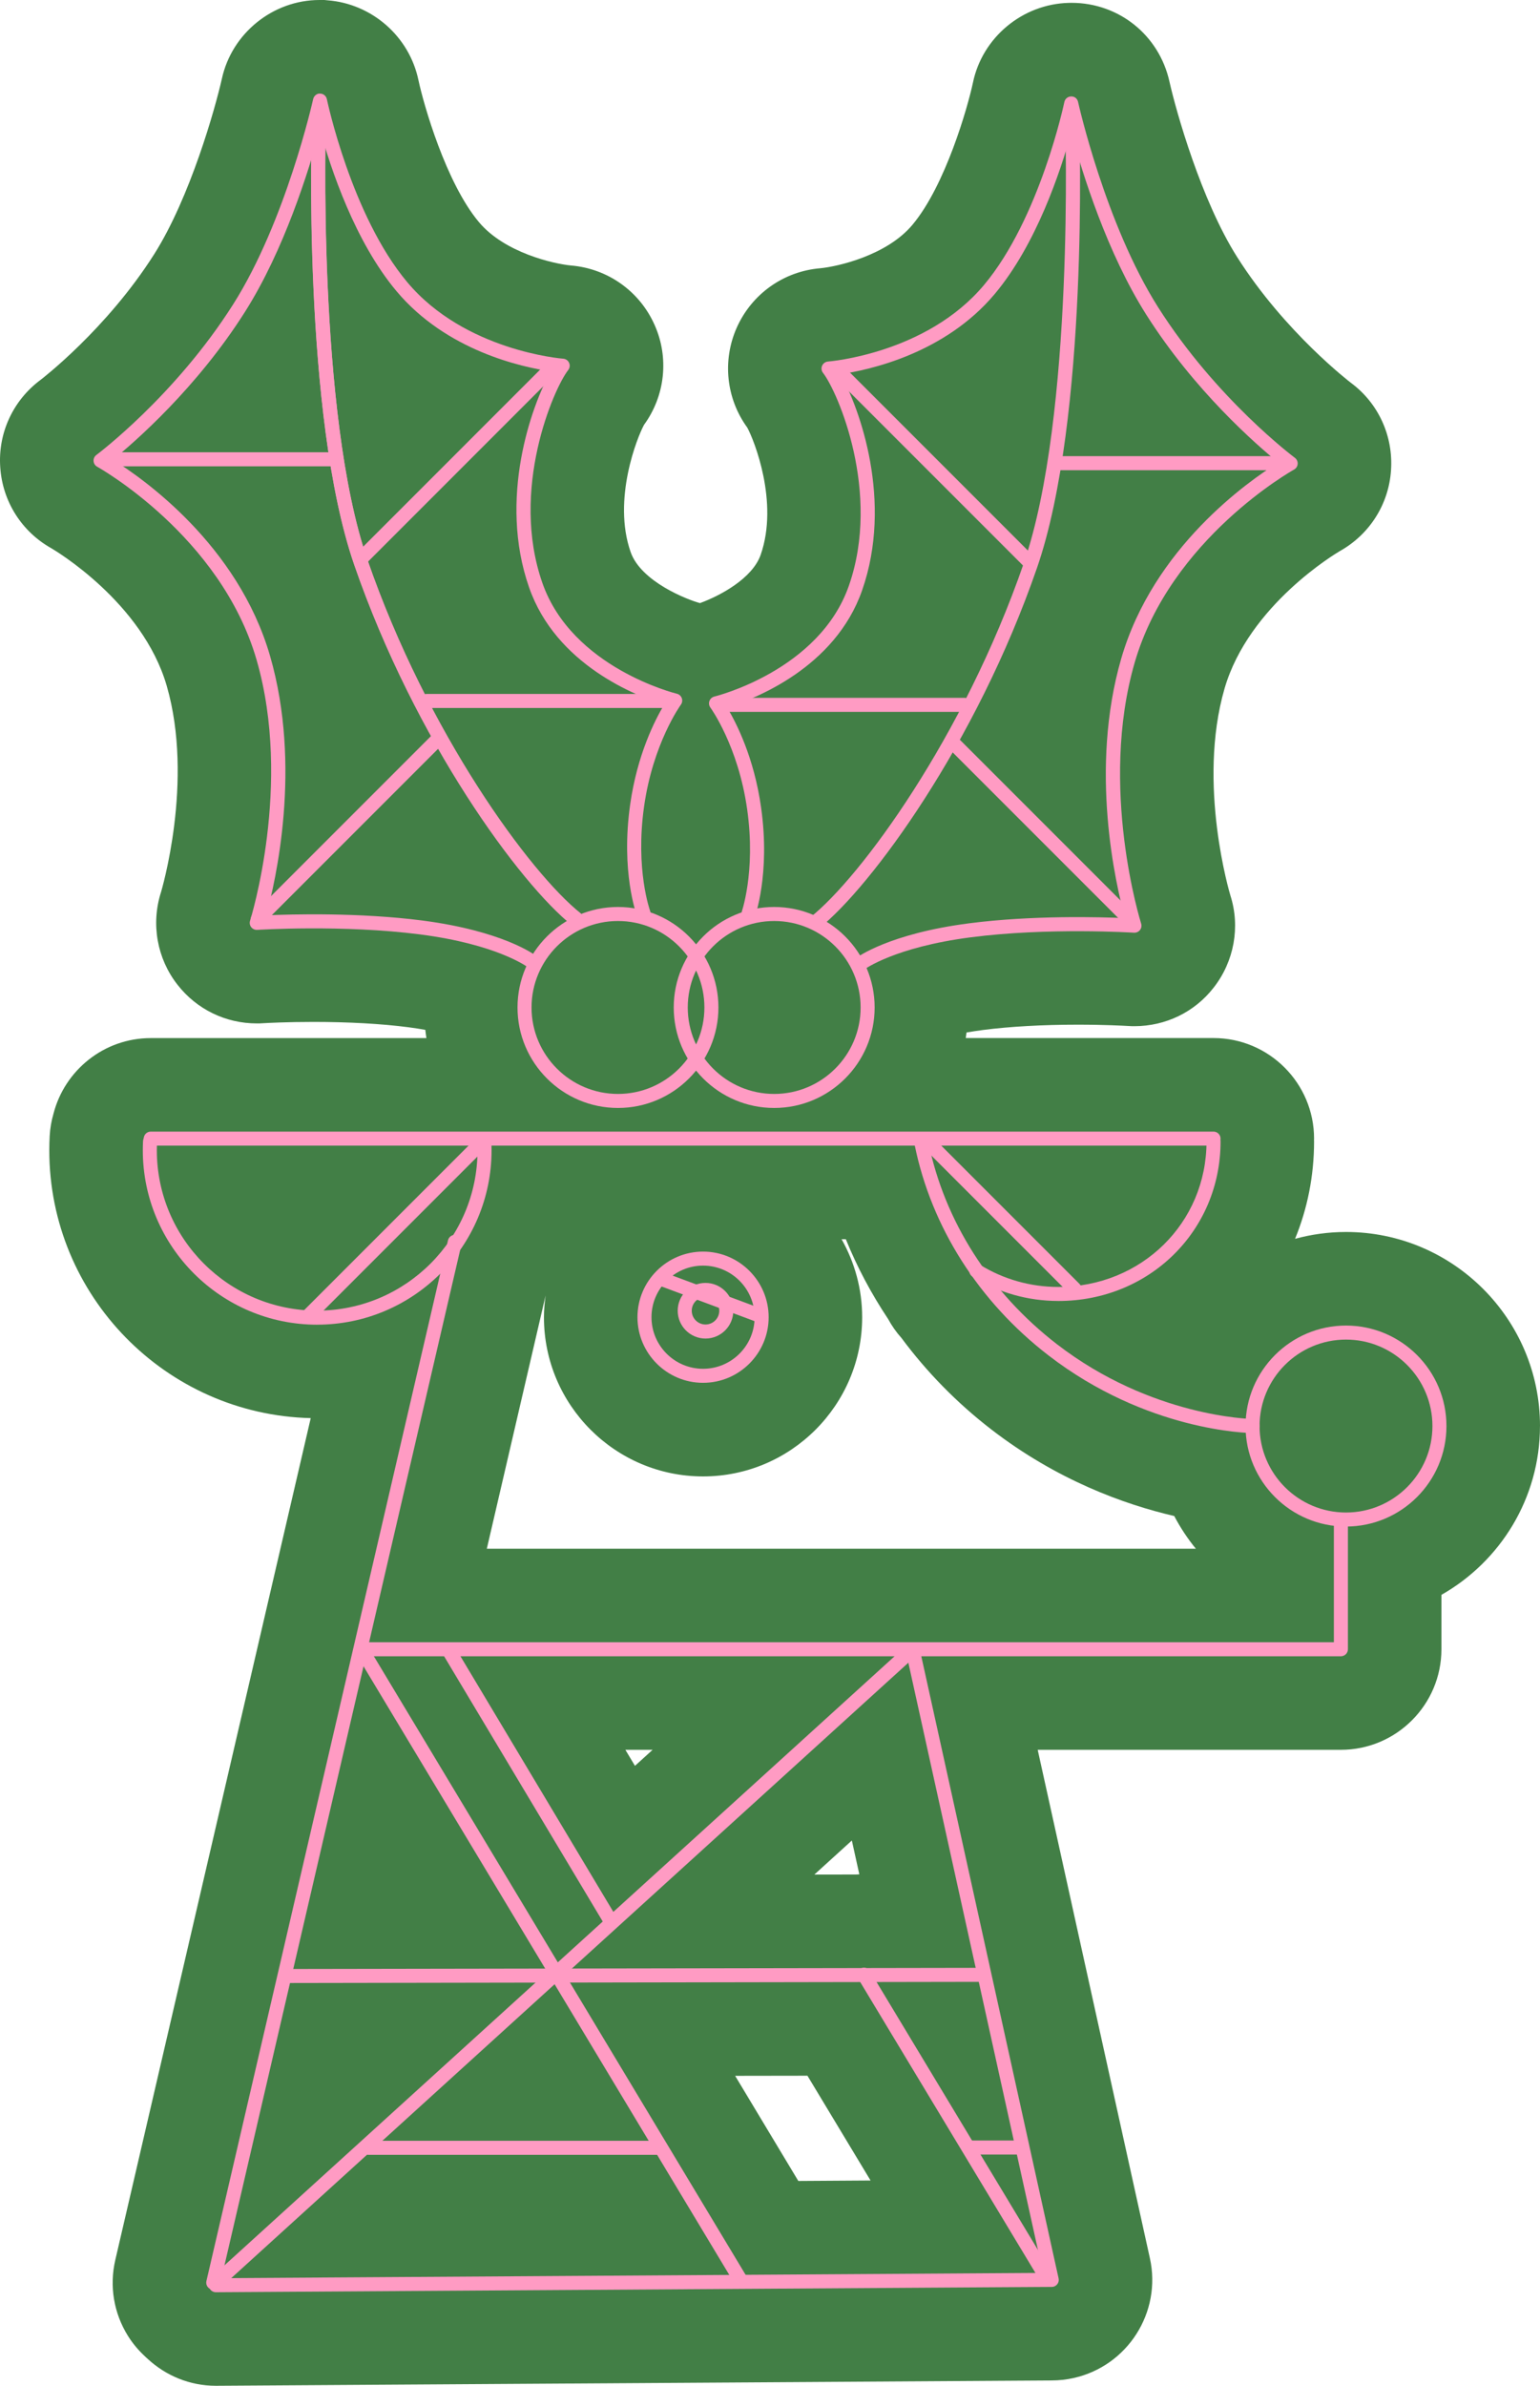 <svg xmlns="http://www.w3.org/2000/svg" width="697.37" height="1080" viewBox="0 0 697.37 1080"><g id="a"/><g id="b"><g id="c"><g id="d"><path d="M697.37 645.53c0-48.43-39.41-87.84-87.84-87.84-7.99.0-15.72 1.09-23.08 3.1 5.55-13.52 8.61-28.39 8.61-44.1.0-.21-.03-.42-.03-.63.0-.21.03-.42.03-.63.0-25.1-20.42-45.53-45.53-45.53h-112.2c.13-.83.24-1.67.34-2.51 2.28-.4 4.73-.78 7.4-1.13 12.16-1.57 27.02-2.41 42.98-2.41 12.28.0 21.06.49 22.48.57l2.18.11h.98c14.2.0 27.33-6.42 35.89-17.45 9.31-11.88 12.12-27.55 7.6-41.68-.15-.5-15.21-50.43-2.66-93.71 10.97-37.83 50.75-61.37 52.22-62.23 13.48-7.55 22.13-21.23 23.16-36.53 1.09-15.57-5.74-30.43-18.11-39.6-.3-.23-29.97-22.88-51.58-56.99-16.27-25.67-27.64-66.04-30.63-79.36-4.65-21.02-22.89-35.7-44.36-35.7l-1.24.02c-20.99.53-39.17 15.66-43.4 36.14-2.35 11.01-12.43 46.48-27.4 64.34-11.65 13.91-33.95 18.89-41.68 19.65-16.62 1.36-31.1 11.63-37.9 26.95-6.6 14.92-4.73 32.08 4.79 45.17 3.01 5.48 14.41 33.75 6.07 57.6-3.72 10.65-18.26 18.51-27.51 21.87-.12-.03-.24-.08-.36-.11l.26.06c-5.4-1.44-26.55-9.56-31.28-23.08-8.34-23.86 3.07-52.14 6.08-57.6 9.57-13.16 11.4-30.37 4.79-45.16-6.77-15.3-21.27-25.59-37.93-26.95-7.7-.75-29.97-5.71-41.65-19.65-14.96-17.86-25.04-53.32-27.36-64.18C185.38 16.46 168.34 1.67 148.33.14L146.9.0h-2.21c-21.11.0-39.73 15.07-44.22 35.65-3.01 13.38-14.37 53.73-30.65 79.42-21.62 34.11-51.28 56.76-51.41 56.86C5.86 181.24-.97 196.09.11 211.54c1.03 15.44 9.68 29.11 23.16 36.66 1.43.83 41.25 24.38 52.22 62.23 12.53 43.24-2.52 93.24-2.58 93.43-4.61 14.38-1.81 30.07 7.46 41.9 8.69 11.14 21.79 17.52 35.94 17.52h1.12l2.07-.11c1.48-.09 10.22-.57 22.47-.57 15.94.0 30.8.83 42.97 2.41 2.76.36 5.3.76 7.66 1.18.14 1.25.3 2.49.5 3.73H68.27c-21.18.0-38.97 14.56-44.04 34.18-.93 3.24-1.55 6.61-1.73 10.11-.12 2.15-.18 4.31-.18 6.5.0 65.91 52.85 119.68 118.39 121.24L52.22 1023c-2.75 11.85-.72 24.07 5.71 34.39 2.15 3.45 4.74 6.51 7.64 9.21.14.14.28.27.42.4.33.29.64.59.97.88 8.12 7.49 18.93 12.11 30.78 12.11h.16l378.3-2.42h.05c3.35.0 6.69-.37 9.85-1.08 24.51-5.42 40.04-29.78 34.61-54.26l-50.8-230.13H607.2c25.1.0 45.53-20.42 45.53-45.53v-24.62c26.62-15.11 44.63-43.7 44.63-76.43zM361.5 987.26l-28.6-47.58 32.74-.05 28.58 47.43-32.71.21zm-73.96-187.9-4.34-7.25h12.31l-7.98 7.25zm101.58 49.1c-.49.02-.98.04-1.47.08l-18.87.03 16.97-15.42 3.38 15.3zm-168.67-147.39 26.63-114.66c-.45 3.24-.76 6.52-.76 9.88.0 39.73 32.32 72.05 72.05 72.05s72.05-32.32 72.05-72.05c0-12.83-3.41-24.87-9.32-35.32h1.92c5.1 12.6 11.54 24.68 19.14 36.09 1.68 3.09 3.68 5.97 6.03 8.58 11.42 15.38 25.06 29.37 40.7 41.43 29.8 22.99 60.27 33.96 82.85 39.2 2.77 5.27 6.05 10.23 9.79 14.8H220.45z" fill="#427f46"/><path d="M609.52 691.03c-25.08.0-45.49-20.41-45.49-45.49s20.41-45.49 45.49-45.49 45.49 20.41 45.49 45.49-20.41 45.49-45.49 45.49zm0-84.63c-21.58.0-39.14 17.56-39.14 39.14s17.56 39.14 39.14 39.14 39.14-17.56 39.14-39.14-17.56-39.14-39.14-39.14z" fill="#ff9bc3"/><path d="M350.58 501.55c-25.09.0-45.49-20.41-45.49-45.49s20.41-45.49 45.49-45.49 45.49 20.41 45.49 45.49-20.41 45.49-45.49 45.49zm0-84.63c-21.58.0-39.14 17.56-39.14 39.14S329 495.2 350.58 495.2s39.14-17.56 39.14-39.14-17.56-39.14-39.14-39.14z" fill="#ff9bc3"/><path d="M279.84 501.55c-25.08.0-45.49-20.41-45.49-45.49s20.41-45.49 45.49-45.49 45.49 20.41 45.49 45.49-20.41 45.49-45.49 45.49zm0-84.63c-21.58.0-39.14 17.56-39.14 39.14s17.56 39.14 39.14 39.14 39.14-17.56 39.14-39.14-17.56-39.14-39.14-39.14z" fill="#ff9bc3"/><path d="M549.52 518.61H68.27c-1.75.0-3.18-1.42-3.18-3.18s1.42-3.18 3.18-3.18h481.26c1.75.0 3.18 1.42 3.18 3.18s-1.42 3.18-3.18 3.18z" fill="#ff9bc3"/><path d="M318.37 625.97c-16.38.0-29.7-13.33-29.7-29.7s13.33-29.7 29.7-29.7 29.7 13.33 29.7 29.7-13.33 29.7-29.7 29.7zm0-53.05c-12.88.0-23.35 10.47-23.35 23.35s10.47 23.35 23.35 23.35 23.35-10.47 23.35-23.35-10.47-23.35-23.35-23.35z" fill="#ff9bc3"/><path d="M97.74 1037.65c-1.74.0-3.16-1.41-3.18-3.16-.01-1.75 1.4-3.18 3.16-3.2l378.1-2.42h.02c1.74.0 3.16 1.41 3.18 3.16.01 1.75-1.4 3.18-3.16 3.2l-378.1 2.42h-.02z" fill="#ff9bc3"/><path d="M143.64 599.66c-43.54.0-78.97-35.42-78.97-78.97.0-1.41.04-2.8.11-4.19.09-1.75 1.62-3.18 3.34-3 1.75.09 3.09 1.59 3 3.34-.07 1.27-.1 2.55-.1 3.84.0 40.04 32.57 72.61 72.61 72.61s72.61-32.57 72.61-72.61c0-1.36-.04-1.9-.11-2.97l-.05-.78c-.12-1.75 1.2-3.26 2.95-3.38 1.72-.15 3.26 1.2 3.38 2.95l.06.76c.09 1.23.13 1.85.13 3.42.0 43.54-35.42 78.97-78.96 78.97z" fill="#ff9bc3"/><path d="M567.21 648.71h-.03c-1.94-.02-47.9-.83-92.44-35.19-31.52-24.31-53.01-58.12-60.54-95.21-.13-.64-.22-1.1-.29-1.36-.56-1.5.09-3.21 1.55-3.95 1.58-.78 3.48-.15 4.26 1.42.27.54.37 1.02.69 2.62 7.22 35.59 27.89 68.06 58.2 91.44 42.87 33.07 88.16 33.86 88.61 33.86 1.75.02 3.16 1.45 3.15 3.21-.02 1.74-1.44 3.15-3.18 3.15z" fill="#ff9bc3"/><path d="M476.26 1035.23c-1.46.0-2.77-1.01-3.1-2.49l-62.74-284.21c-.38-1.71.7-3.41 2.42-3.79 1.7-.4 3.41.7 3.79 2.42l62.74 284.21c.38 1.71-.7 3.41-2.42 3.79-.23.05-.46.08-.69.08z" fill="#ff9bc3"/><path d="M607.21 749.76H164.2c-1.75.0-3.18-1.42-3.18-3.18s1.42-3.18 3.18-3.18h439.83v-54.93c0-1.75 1.42-3.18 3.18-3.18s3.18 1.42 3.18 3.18v58.1c0 1.75-1.42 3.18-3.18 3.18z" fill="#ff9bc3"/><path d="M129.5 897.67c-1.75.0-3.17-1.42-3.18-3.17.0-1.75 1.42-3.18 3.17-3.18l316.03-.53h0c1.75.0 3.17 1.42 3.18 3.17.0 1.75-1.42 3.18-3.17 3.18l-316.03.53h0z" fill="#ff9bc3"/><path d="M389.53 439.45c-.96.0-1.91-.43-2.54-1.26-1.06-1.4-.78-3.39.62-4.45.59-.45 14.98-11.09 51.19-15.77 28.57-3.7 59.31-2.86 70.63-2.36-4.19-15.26-16.24-67.32-1.7-117.48 14.56-50.24 57.56-80.31 71.13-88.75-9.95-8.09-37.94-32.45-59.82-66.98-17.66-27.87-28.87-63.78-33.93-82.45-4.9 17.8-15.86 50.7-34.64 73.11-22.66 27.04-56.87 34.43-69.86 36.32 8.73 15.51 23.86 57.61 9.79 97.85-12.24 35.04-48.56 49.13-61.14 53.05 4.11 6.81 12.2 22.57 15.39 45.25 4.27 30.35-2.82 49.6-3.12 50.41-.62 1.64-2.45 2.47-4.09 1.85-1.64-.62-2.47-2.45-1.86-4.09.07-.18 6.81-18.66 2.77-47.28-4.05-28.77-16.55-45.97-16.67-46.14-.63-.86-.79-1.97-.42-2.97.37-1 1.21-1.75 2.25-2 .47-.11 47.46-11.74 60.89-50.16 14.75-42.2-5.07-87.87-11.71-96.36-.72-.92-.88-2.17-.4-3.25.48-1.07 1.51-1.8 2.68-1.88.44-.03 44.55-3.53 70.63-34.66 25.27-30.17 36.27-82.29 36.38-82.81.3-1.47 1.59-2.53 3.09-2.53 1.61-.05 2.8 1.03 3.12 2.49.12.55 12.36 55.23 36.21 92.88 26.3 41.5 61.59 67.94 61.95 68.2.87.64 1.35 1.69 1.28 2.77-.07 1.08-.69 2.05-1.64 2.57-.55.31-55.89 31.25-72.16 87.36-16.38 56.52 2.73 117.54 2.92 118.15.32 1 .12 2.1-.52 2.92-.64.83-1.67 1.26-2.71 1.22-.39-.03-38.86-2.46-73.91 2.08-34.55 4.47-48.04 14.44-48.18 14.54-.57.43-1.24.64-1.91.64z" fill="#ff9bc3"/><path d="M368.9 420.92c-.94.0-1.86-.41-2.49-1.2-1.09-1.38-.86-3.37.51-4.46 22.91-18.18 69.48-81.67 96.66-160.23 23.06-66.67 18.82-199.2 18.78-200.53-.06-1.75 1.31-3.23 3.06-3.28 1.71.02 3.22 1.31 3.28 3.06.19 5.48 4.33 135.06-19.12 202.83-27.59 79.76-75.22 144.5-98.71 163.14-.59.46-1.28.69-1.97.69z" fill="#ff9bc3"/><path d="M240.47 438.19c-.67.0-1.34-.21-1.92-.64-.12-.09-13.89-10.11-48.17-14.54-35.09-4.54-73.53-2.11-73.91-2.08-1.06.05-2.06-.39-2.71-1.22-.65-.83-.84-1.92-.52-2.92.2-.61 19.29-61.69 2.93-118.15-16.27-56.11-71.61-87.06-72.16-87.36-.95-.52-1.57-1.49-1.64-2.57-.08-1.08.41-2.12 1.28-2.77.36-.26 35.65-26.71 61.95-68.2 23.87-37.67 36.09-92.33 36.21-92.88.32-1.47 1.74-2.64 3.12-2.5 1.5.01 2.79 1.07 3.09 2.54.11.52 11.1 52.64 36.38 82.81 26.13 31.19 70.19 34.63 70.63 34.66 1.17.08 2.2.8 2.68 1.88.48 1.07.32 2.32-.4 3.25-6.64 8.49-26.46 54.16-11.71 96.36 13.45 38.5 60.42 50.06 60.89 50.17 1.04.25 1.88 1 2.25 2 .37 1 .21 2.12-.42 2.97-.12.17-12.64 17.49-16.67 46.14-4.03 28.62 2.71 47.1 2.77 47.28.61 1.64-.22 3.47-1.86 4.09-1.63.62-3.47-.21-4.09-1.85-.3-.81-7.4-20.06-3.12-50.41 3.2-22.69 11.29-38.43 15.39-45.25-12.58-3.92-48.9-18.01-61.14-53.05-14.06-40.24 1.06-82.33 9.79-97.85-12.99-1.89-47.2-9.27-69.86-36.32-18.78-22.41-29.74-55.31-34.64-73.11-5.06 18.67-16.27 54.59-33.93 82.46-21.88 34.54-49.87 58.89-59.82 66.98 13.57 8.44 56.57 38.51 71.13 88.75 14.54 50.16 2.49 102.22-1.7 117.48 11.31-.49 42.05-1.34 70.63 2.35 36.21 4.69 50.6 15.33 51.2 15.78 1.4 1.06 1.67 3.05.61 4.45-.63.82-1.57 1.26-2.54 1.26z" fill="#ff9bc3"/><path d="M261.11 419.66c-.69.0-1.39-.23-1.97-.69-23.49-18.63-71.12-83.37-98.71-163.13-23.45-67.77-19.31-197.35-19.12-202.83.06-1.75 1.56-3.02 3.28-3.06 1.75.06 3.12 1.53 3.06 3.28-.04 1.33-4.28 133.88 18.78 200.54 27.18 78.57 73.75 142.06 96.66 160.23 1.37 1.09 1.6 3.09.51 4.46-.63.79-1.55 1.2-2.49 1.2z" fill="#ff9bc3"/><path d="M335.36 1035.3c-1.08.0-2.13-.55-2.73-1.54l-171.16-284.7c-.9-1.5-.42-3.46 1.09-4.36 1.51-.91 3.46-.41 4.36 1.09l171.16 284.7c.9 1.5.42 3.46-1.09 4.36-.51.31-1.08.45-1.63.45z" fill="#ff9bc3"/><path d="M479.21 588.92c-13.74.0-27.16-3.8-38.79-10.99-1.49-.92-1.96-2.88-1.03-4.37.92-1.49 2.87-1.95 4.37-1.03 10.63 6.57 22.89 10.04 35.46 10.04 37.65.0 67.14-28.93 67.14-65.87.0-1.75 1.42-3.18 3.18-3.18s3.18 1.42 3.18 3.18c0 40.5-32.28 72.23-73.49 72.23z" fill="#ff9bc3"/><path d="M97.74 1036.48c-.86.0-1.72-.35-2.35-1.04-1.18-1.3-1.08-3.31.21-4.49l313.26-284.61c1.3-1.18 3.31-1.09 4.49.21 1.18 1.3 1.08 3.31-.21 4.49L99.88 1035.65c-.61.56-1.38.83-2.14.83z" fill="#ff9bc3"/><path d="M139 599.45c-.81.0-1.63-.31-2.25-.93-1.24-1.24-1.24-3.25.0-4.49l78.31-78.32c1.24-1.24 3.25-1.24 4.49.0 1.24 1.24 1.24 3.25.0 4.49l-78.31 78.32c-.62.62-1.43.93-2.25.93z" fill="#ff9bc3"/><path d="M486.58 586.6c-.81.0-1.63-.31-2.25-.93l-67.16-67.16c-1.24-1.24-1.24-3.25.0-4.49s3.25-1.24 4.49.0l67.16 67.16c1.24 1.24 1.24 3.25.0 4.49-.62.62-1.43.93-2.25.93z" fill="#ff9bc3"/><path d="M466.43 257.85c-.81.0-1.63-.31-2.25-.93l-86.76-86.76c-1.24-1.24-1.24-3.25.0-4.49 1.24-1.24 3.25-1.24 4.49.0l86.76 86.76c1.24 1.24 1.24 3.25.0 4.49-.62.62-1.43.93-2.25.93z" fill="#ff9bc3"/><path d="M582.01 212.85h-102.34c-1.75.0-3.18-1.42-3.18-3.18s1.42-3.18 3.18-3.18h102.34c1.75.0 3.18 1.42 3.18 3.18s-1.42 3.18-3.18 3.18z" fill="#ff9bc3"/><path d="M513.19 421.06c-.81.0-1.63-.31-2.25-.93l-80.87-80.87c-1.24-1.24-1.24-3.25.0-4.49s3.25-1.24 4.49.0l80.87 80.87c1.24 1.24 1.24 3.25.0 4.49-.62.62-1.43.93-2.25.93z" fill="#ff9bc3"/><path d="M436.73 322.25h-111.16c-1.75.0-3.18-1.42-3.18-3.18s1.42-3.18 3.18-3.18h111.16c1.75.0 3.18 1.42 3.18 3.18s-1.42 3.18-3.18 3.18z" fill="#ff9bc3"/><path d="M261.05 419.16c-.69.0-1.39-.23-1.97-.69-23.5-18.64-71.12-83.38-98.71-163.14-23.45-67.77-19.31-197.34-19.12-202.83.06-1.75 1.46-3.15 3.28-3.06 1.75.06 3.12 1.53 3.06 3.28-.04 1.33-4.28 133.88 18.78 200.53 27.18 78.56 73.74 142.06 96.65 160.23 1.38 1.09 1.6 3.09.51 4.46-.63.79-1.55 1.2-2.49 1.2z" fill="#ff9bc3"/><path d="M163.51 256.08c-.81.0-1.63-.31-2.25-.93-1.24-1.24-1.24-3.25.0-4.49l86.75-86.76c1.24-1.24 3.25-1.24 4.49.0 1.24 1.24 1.24 3.25.0 4.49l-86.75 86.76c-.62.62-1.43.93-2.25.93z" fill="#ff9bc3"/><path d="M150.28 211.09H47.94c-1.75.0-3.18-1.42-3.18-3.18s1.42-3.18 3.18-3.18h102.34c1.75.0 3.18 1.42 3.18 3.18s-1.42 3.18-3.18 3.18z" fill="#ff9bc3"/><path d="M116.75 419.3c-.81.0-1.63-.31-2.25-.93-1.24-1.24-1.24-3.25.0-4.49l80.87-80.87c1.24-1.24 3.25-1.24 4.49.0 1.24 1.24 1.24 3.25.0 4.49l-80.87 80.87c-.62.62-1.43.93-2.25.93z" fill="#ff9bc3"/><path d="M304.38 320.49H193.22c-1.75.0-3.18-1.42-3.18-3.18s1.42-3.18 3.18-3.18h111.16c1.75.0 3.18 1.42 3.18 3.18s-1.42 3.18-3.18 3.18z" fill="#ff9bc3"/><path d="M96.57 1036.48c-.24.0-.48-.03-.72-.08-1.71-.4-2.77-2.11-2.38-3.81l109.4-471.13c.4-1.71 2.11-2.77 3.81-2.38 1.71.4 2.77 2.11 2.38 3.81l-109.4 471.13c-.34 1.47-1.65 2.46-3.09 2.46z" fill="#ff9bc3"/><path d="M276.46 872.69c-1.08.0-2.13-.55-2.73-1.55l-72.67-121.46c-.9-1.51-.41-3.46 1.1-4.36 1.51-.9 3.45-.41 4.36 1.1l72.67 121.46c.9 1.51.41 3.46-1.1 4.36-.51.31-1.07.45-1.63.45z" fill="#ff9bc3"/><path d="M474.17 1034.71c-1.08.0-2.13-.55-2.72-1.54l-82.93-137.63c-.91-1.5-.42-3.46 1.08-4.36 1.51-.91 3.46-.42 4.36 1.08l82.93 137.63c.91 1.5.42 3.46-1.08 4.36-.51.31-1.08.46-1.64.46z" fill="#ff9bc3"/><path d="M460.87 975.31h-20.71c-1.75.0-3.18-1.42-3.18-3.18s1.42-3.18 3.18-3.18h20.71c1.75.0 3.18 1.42 3.18 3.18s-1.42 3.18-3.18 3.18z" fill="#ff9bc3"/><path d="M298.13 975.45H166.85c-1.75.0-3.18-1.42-3.18-3.18s1.42-3.18 3.18-3.18h131.28c1.75.0 3.18 1.42 3.18 3.18s-1.42 3.18-3.18 3.18z" fill="#ff9bc3"/><path d="M344.48 598.88c-.37.0-.74-.07-1.11-.2l-44.99-16.76c-1.64-.61-2.48-2.44-1.87-4.09.62-1.64 2.44-2.47 4.09-1.87l44.99 16.76c1.64.61 2.48 2.44 1.87 4.09-.48 1.28-1.69 2.07-2.98 2.07z" fill="#ff9bc3"/><path d="M319.48 605.93c-6.94.0-12.59-5.64-12.59-12.59s5.65-12.59 12.59-12.59 12.59 5.65 12.59 12.59-5.64 12.59-12.59 12.59zm0-18.82c-3.44.0-6.23 2.79-6.23 6.23s2.79 6.23 6.23 6.23 6.23-2.79 6.23-6.23-2.79-6.23-6.23-6.23z" fill="#ff9bc3"/></g></g></g></svg>